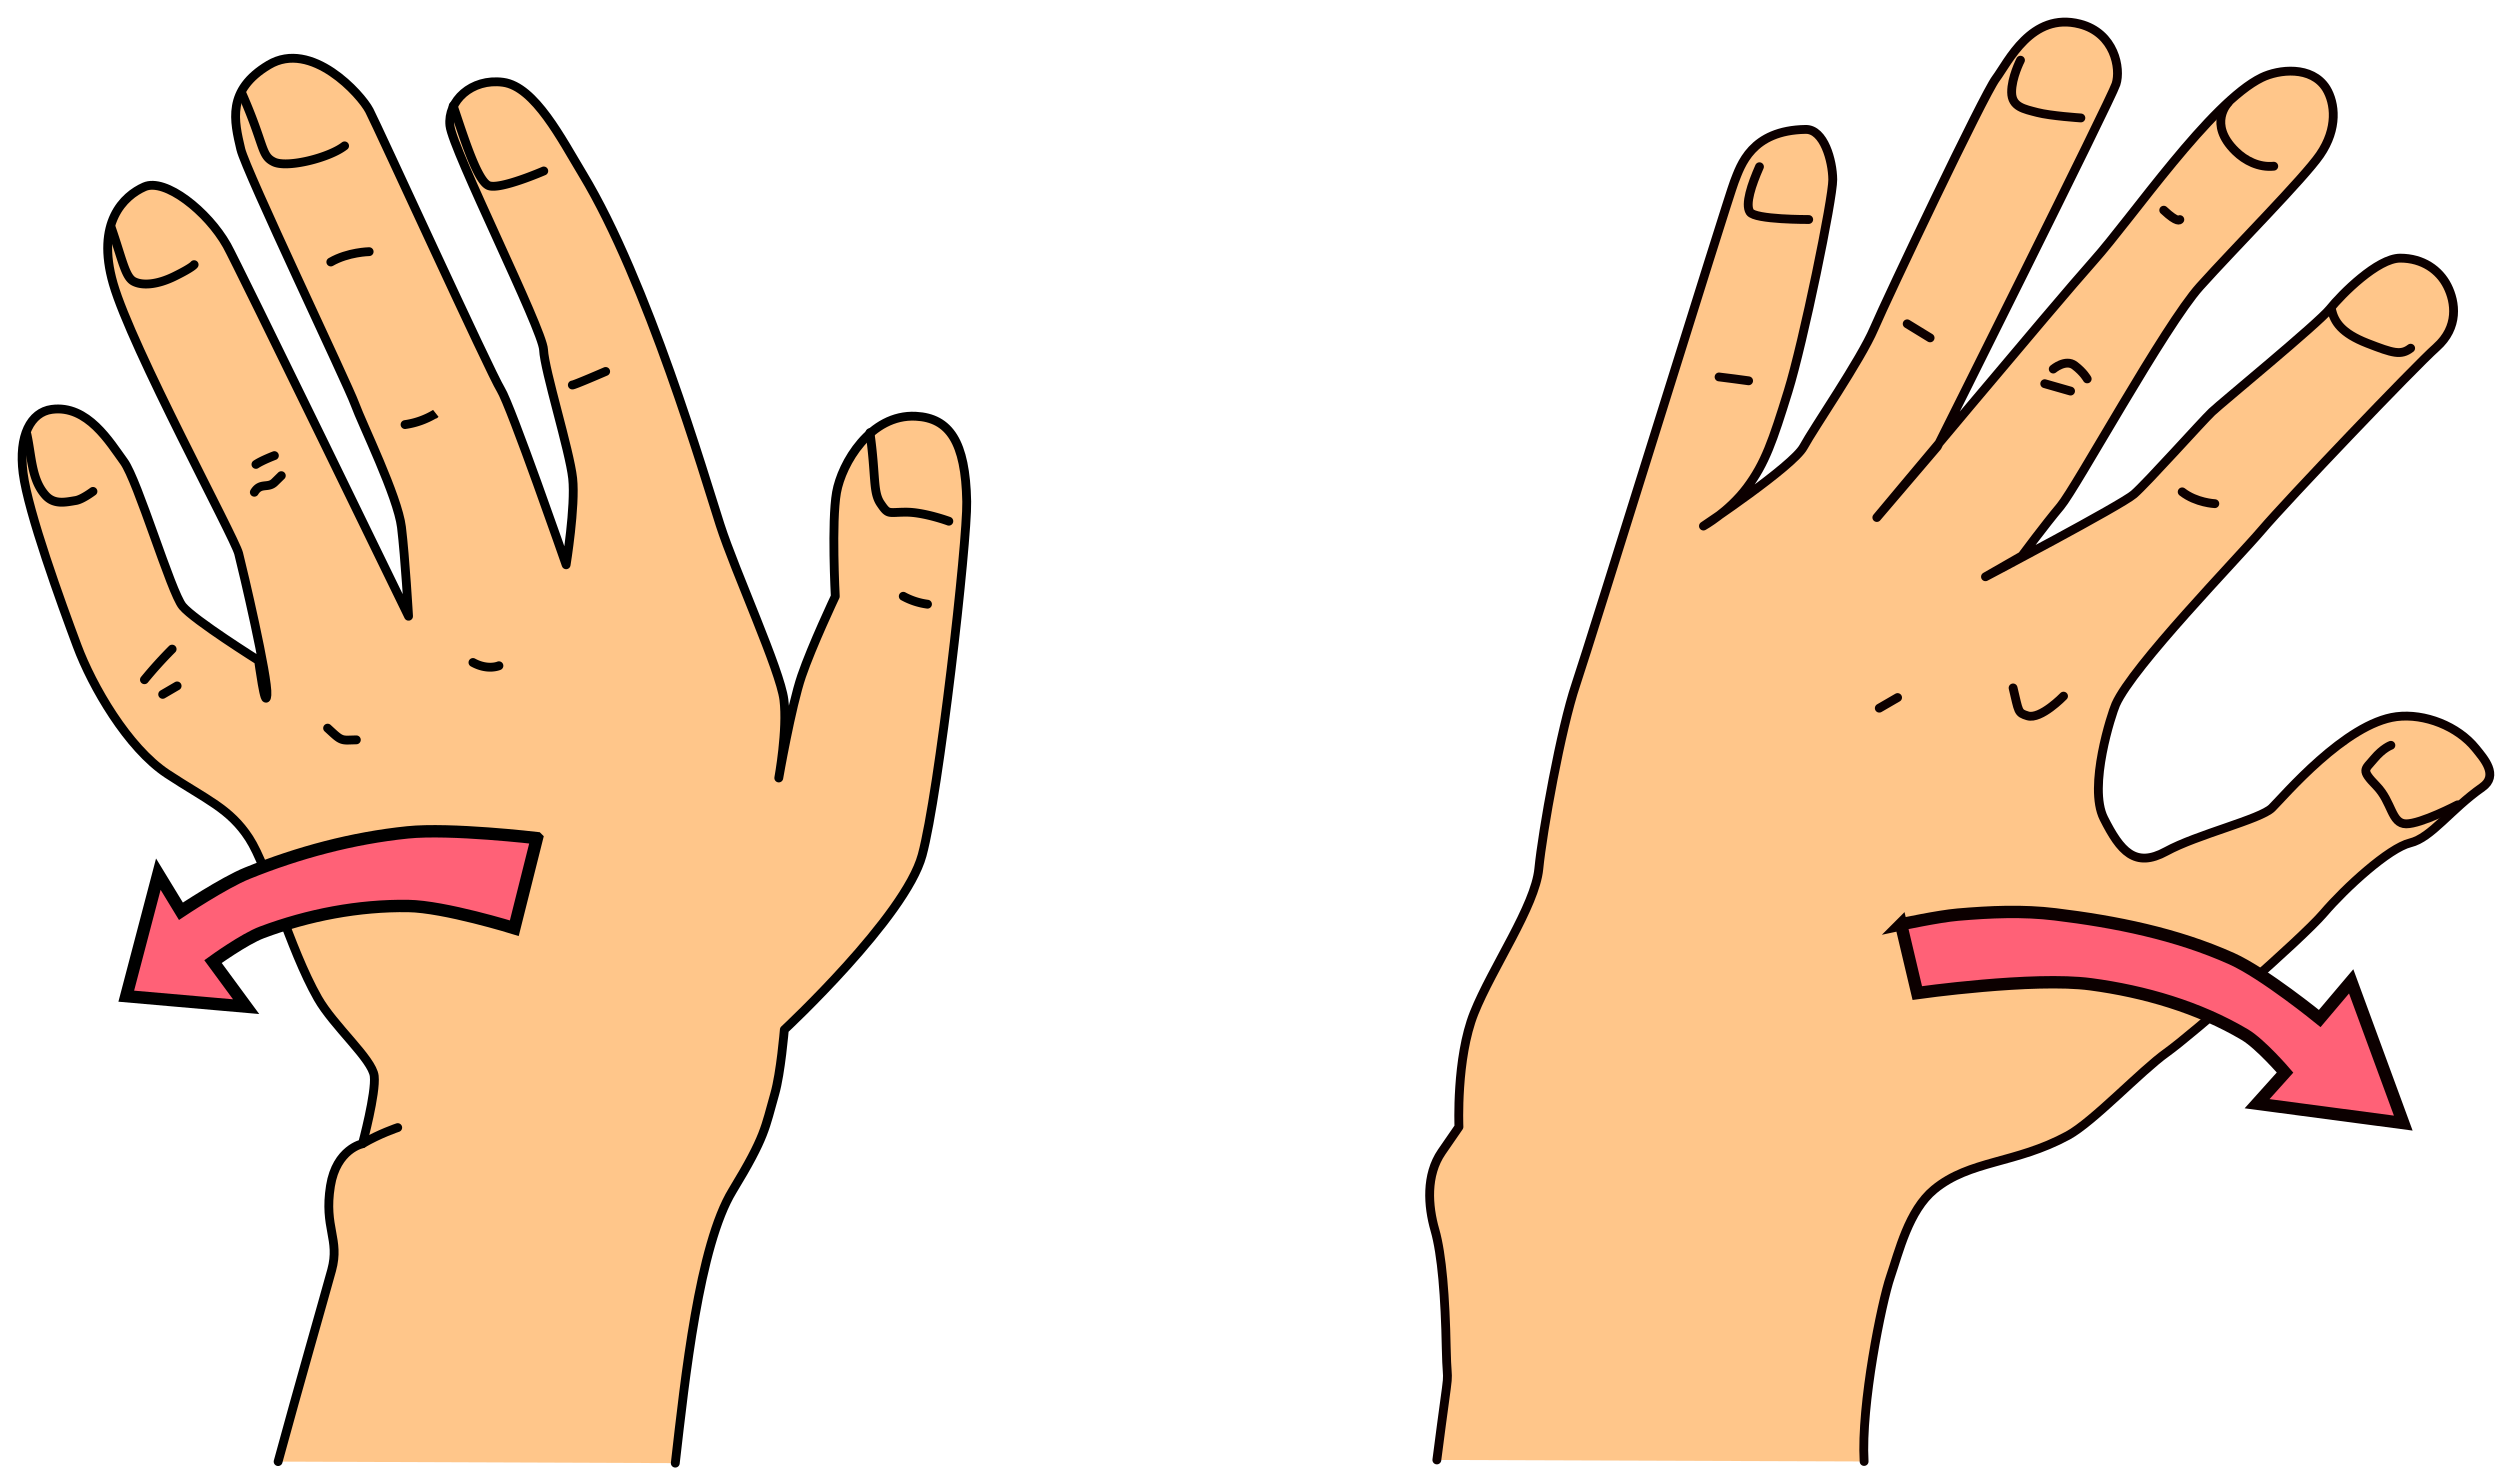 <svg height="314.757" viewBox="-1 -1 141.318 83.28" width="534.113" xmlns="http://www.w3.org/2000/svg"><g stroke-linecap="round" stroke-width=".5" style="stroke:#000"><path d="M37.172 81.707c.557-4.823 1.346-12.29 3.232-15.395 1.887-3.104 1.84-3.563 2.39-5.478.338-1.175.542-3.628.542-3.628s6.84-6.37 7.79-9.863c.95-3.49 2.564-17.744 2.52-19.986-.063-3.39-.988-4.732-2.88-4.828-2.56-.13-4.187 2.658-4.48 4.312-.291 1.654-.07 5.87-.07 5.87s-1.316 2.783-1.904 4.503c-.588 1.72-1.29 5.763-1.29 5.763s.5-2.74.29-4.42c-.212-1.68-2.743-7.21-3.608-9.892-.866-2.68-4.094-13.745-7.763-19.817-1.185-1.96-2.707-4.955-4.5-5.196-1.794-.242-3.158 1.067-3.007 2.45.152 1.384 5.244 11.516 5.292 12.67.05 1.156 1.478 5.706 1.646 7.27.168 1.564-.37 4.883-.37 4.883s-3.13-9.008-3.696-9.908c-.568-.9-6.954-14.858-7.427-15.767-.474-.91-3.275-4.026-5.69-2.58-2.393 1.432-1.946 3.185-1.578 4.763.287 1.228 6.042 13.275 6.45 14.405.41 1.13 2.423 5.228 2.633 6.958.21 1.73.4 5.038.4 5.038s-9.708-19.97-10.267-20.96C10.732 10.932 8.33 9.046 7.163 9.56c-1.168.514-2.756 2.025-1.764 5.473 1.048 3.637 6.853 14.334 7.09 15.25.237.916 1.68 7.055 1.598 7.998-.082.943-.468-1.94-.468-1.94S9.97 34.052 9.32 33.269c-.65-.783-2.53-7.105-3.32-8.182-.788-1.077-2.048-3.224-4.08-2.945C.74 22.304.036 23.626.308 25.75c.283 2.208 2.156 7.356 3.05 9.752.854 2.295 2.864 5.768 5.092 7.24 2.227 1.47 3.544 1.96 4.634 3.645 1.09 1.684 2.264 6.187 3.882 9.04.895 1.575 3.078 3.443 3.188 4.4.11.958-.664 3.825-.664 3.825s-1.473.29-1.81 2.385c-.38 2.37.547 3.008.067 4.762-.486 1.776-1.84 6.464-3.026 10.821" fill="#ffc68a" fill-opacity=".999" stroke-linejoin="round"/><path d="M48.176 23.457c.347 2.476.155 3.35.6 4.007.446.658.416.49 1.44.488 1.024-.002 2.418.51 2.418.51m-2.574 4.244a3.918 3.918 0 0 0 1.368.447m-20.075-12.39c.068.022 1.882-.765 1.882-.765M24.618 4.985c.595 1.758 1.37 4.27 2.014 4.51.646.24 3.105-.83 3.105-.83M12.66 4.248c1.32 2.99 1.074 3.552 1.828 3.908.754.356 3.124-.232 3.99-.91M5.298 11.89c.627 1.832.786 2.765 1.26 3.017.477.252 1.326.203 2.335-.3 1.01-.5 1.08-.646 1.08-.646M21.897 23a4.506 4.506 0 0 0 1.714-.616l-.037.037m-10.106 2.83c.343-.23 1.042-.496 1.042-.496m-1.133 2.07c.35-.575.77-.196 1.147-.567l.377-.37M.524 23.569c.27 1.26.254 2.546 1.05 3.433.49.545 1.143.382 1.715.29.36-.06.965-.514.965-.514m2.91 10.645a24.07 24.07 0 0 1 1.565-1.73m-.533 2.557.815-.476m8.508 2.386c.605.554.71.688 1.166.675l.457-.013m6.593-4.373c.84.46 1.467.184 1.467.184" fill="none"/></g><path d="m29.35 46.377-1.278 5.092s-3.958-1.228-6-1.256c-2.798-.04-5.64.507-8.26 1.488-1.008.377-2.772 1.655-2.772 1.655l1.873 2.548-6.776-.593 1.813-6.898 1.277 2.098s2.414-1.61 3.75-2.15c2.887-1.17 5.96-1.99 9.06-2.308 2.426-.25 7.313.324 7.313.324z" fill="#ff6177" stroke-width=".7" style="stroke:#000"/><path d="M17.7 13.81c.972-.564 2.167-.584 2.167-.584M19.49 63.65c.954-.564 1.992-.91 1.992-.91" fill="none" stroke-linecap="round" stroke-width=".5" style="stroke:#000"/><g stroke-width=".5" style="stroke:#0c0000;stroke-linecap:round"><path d="M80.221 81.527c.81-6.314.583-3.534.53-6.354-.053-2.82-.246-5.28-.639-6.64-.392-1.36-.518-3.108.386-4.422.904-1.314.972-1.41.972-1.41s-.17-3.865.858-6.44c1.03-2.573 3.45-6.044 3.657-8.15.206-2.106 1.25-7.92 2.096-10.42.845-2.5 8.592-27.493 8.955-28.416.363-.923.957-2.912 4.035-2.96 1.03-.015 1.52 1.769 1.53 2.834.01 1.065-1.663 9.193-2.526 11.979-.863 2.786-1.299 4.067-2.328 5.442-1.03 1.375-2.456 2.166-2.456 2.166s5.06-3.377 5.658-4.476c.597-1.1 3.223-4.903 3.986-6.686.763-1.782 6.19-13.2 6.885-14.13.695-.93 1.999-3.792 4.749-3.086 1.966.506 2.327 2.518 2.043 3.396-.284.877-10.1 20.492-10.1 20.492l-3.42 4.007s10.07-12.062 12.256-14.51c2.185-2.447 6.61-8.95 9.503-10.358.946-.46 2.822-.697 3.648.621.497.821.671 2.249-.361 3.75-.905 1.317-4.797 5.228-6.783 7.44-1.987 2.214-6.994 11.364-7.886 12.426-.892 1.062-2.178 2.8-2.178 2.8l-2.057 1.18s7.655-4.033 8.387-4.662c.732-.63 3.864-4.133 4.412-4.654.548-.521 6.01-5.002 6.672-5.83.662-.826 2.695-2.864 3.97-2.864 1.276 0 2.214.67 2.671 1.58.458.91.654 2.323-.62 3.46-1.274 1.135-8.462 8.67-9.87 10.326-1.408 1.654-7.29 7.685-8.259 9.862-.223.502-1.578 4.645-.674 6.44.94 1.865 1.766 2.83 3.522 1.868 1.756-.964 5.323-1.812 5.98-2.457.66-.646 4.155-4.794 7.042-5.16 1.593-.2 3.466.54 4.473 1.79.468.58 1.33 1.532.37 2.205-1.775 1.242-2.874 2.852-4.07 3.14-1.197.288-3.654 2.527-4.894 3.98-1.24 1.45-7.438 6.853-8.875 7.875-1.437 1.02-4.15 3.914-5.578 4.687-2.974 1.612-5.536 1.38-7.56 3.05-1.444 1.19-1.987 3.516-2.476 4.943-.488 1.426-1.67 7.23-1.484 10.432" fill="#ffc68a" fill-opacity=".999" stroke-linejoin="round"/><path d="M98.458 8.425c-.446 1.012-.82 2.12-.539 2.56.28.44 3.322.423 3.322.423m11.971-9.005s-.507.984-.5 1.816c.01.832.707.945 1.452 1.14.744.194 2.462.308 2.462.308m10.903 2.728c-.842.084-1.614-.308-2.165-.85-1.583-1.554-.412-2.737-.412-2.737m5.842 11.695c.16.692.564 1.33 2.023 1.9 1.46.568 1.904.698 2.45.28M134.15 41.13s-.443.153-.96.772c-.517.62-.75.602.143 1.523.895.92.832 2.14 1.68 2.145.848.005 2.906-1.072 2.906-1.072m-41.745-24.19c.076 0 1.67.218 1.67.218m23.466-9.644c.8.752.91.532.91.532m.133 15.39c.792.62 1.845.667 1.845.667m-11.404 10.416c.328 1.357.254 1.406.822 1.578.739.224 2.03-1.114 2.03-1.114m-10.415.68 1.034-.6m.543-21.126 1.295.794m6.48 2.59 1.46.417m-.979-1.245s.7-.592 1.212-.2c.513.39.707.757.707.757" fill="none"/></g><path d="m106.461 51.25.918 3.884s6.564-.928 9.808-.495c3.026.405 6.08 1.29 8.705 2.847.896.532 2.276 2.142 2.276 2.142l-1.582 1.762 8.264 1.096-2.945-8.013-1.777 2.1s-3.145-2.56-4.974-3.38c-3.129-1.405-6.573-2.093-9.977-2.508-1.826-.223-3.686-.14-5.518.018-1.078.093-3.198.547-3.198.547z" fill="#ff6177" stroke-width=".7" style="stroke:#0c0000;stroke-linecap:round"/></svg>